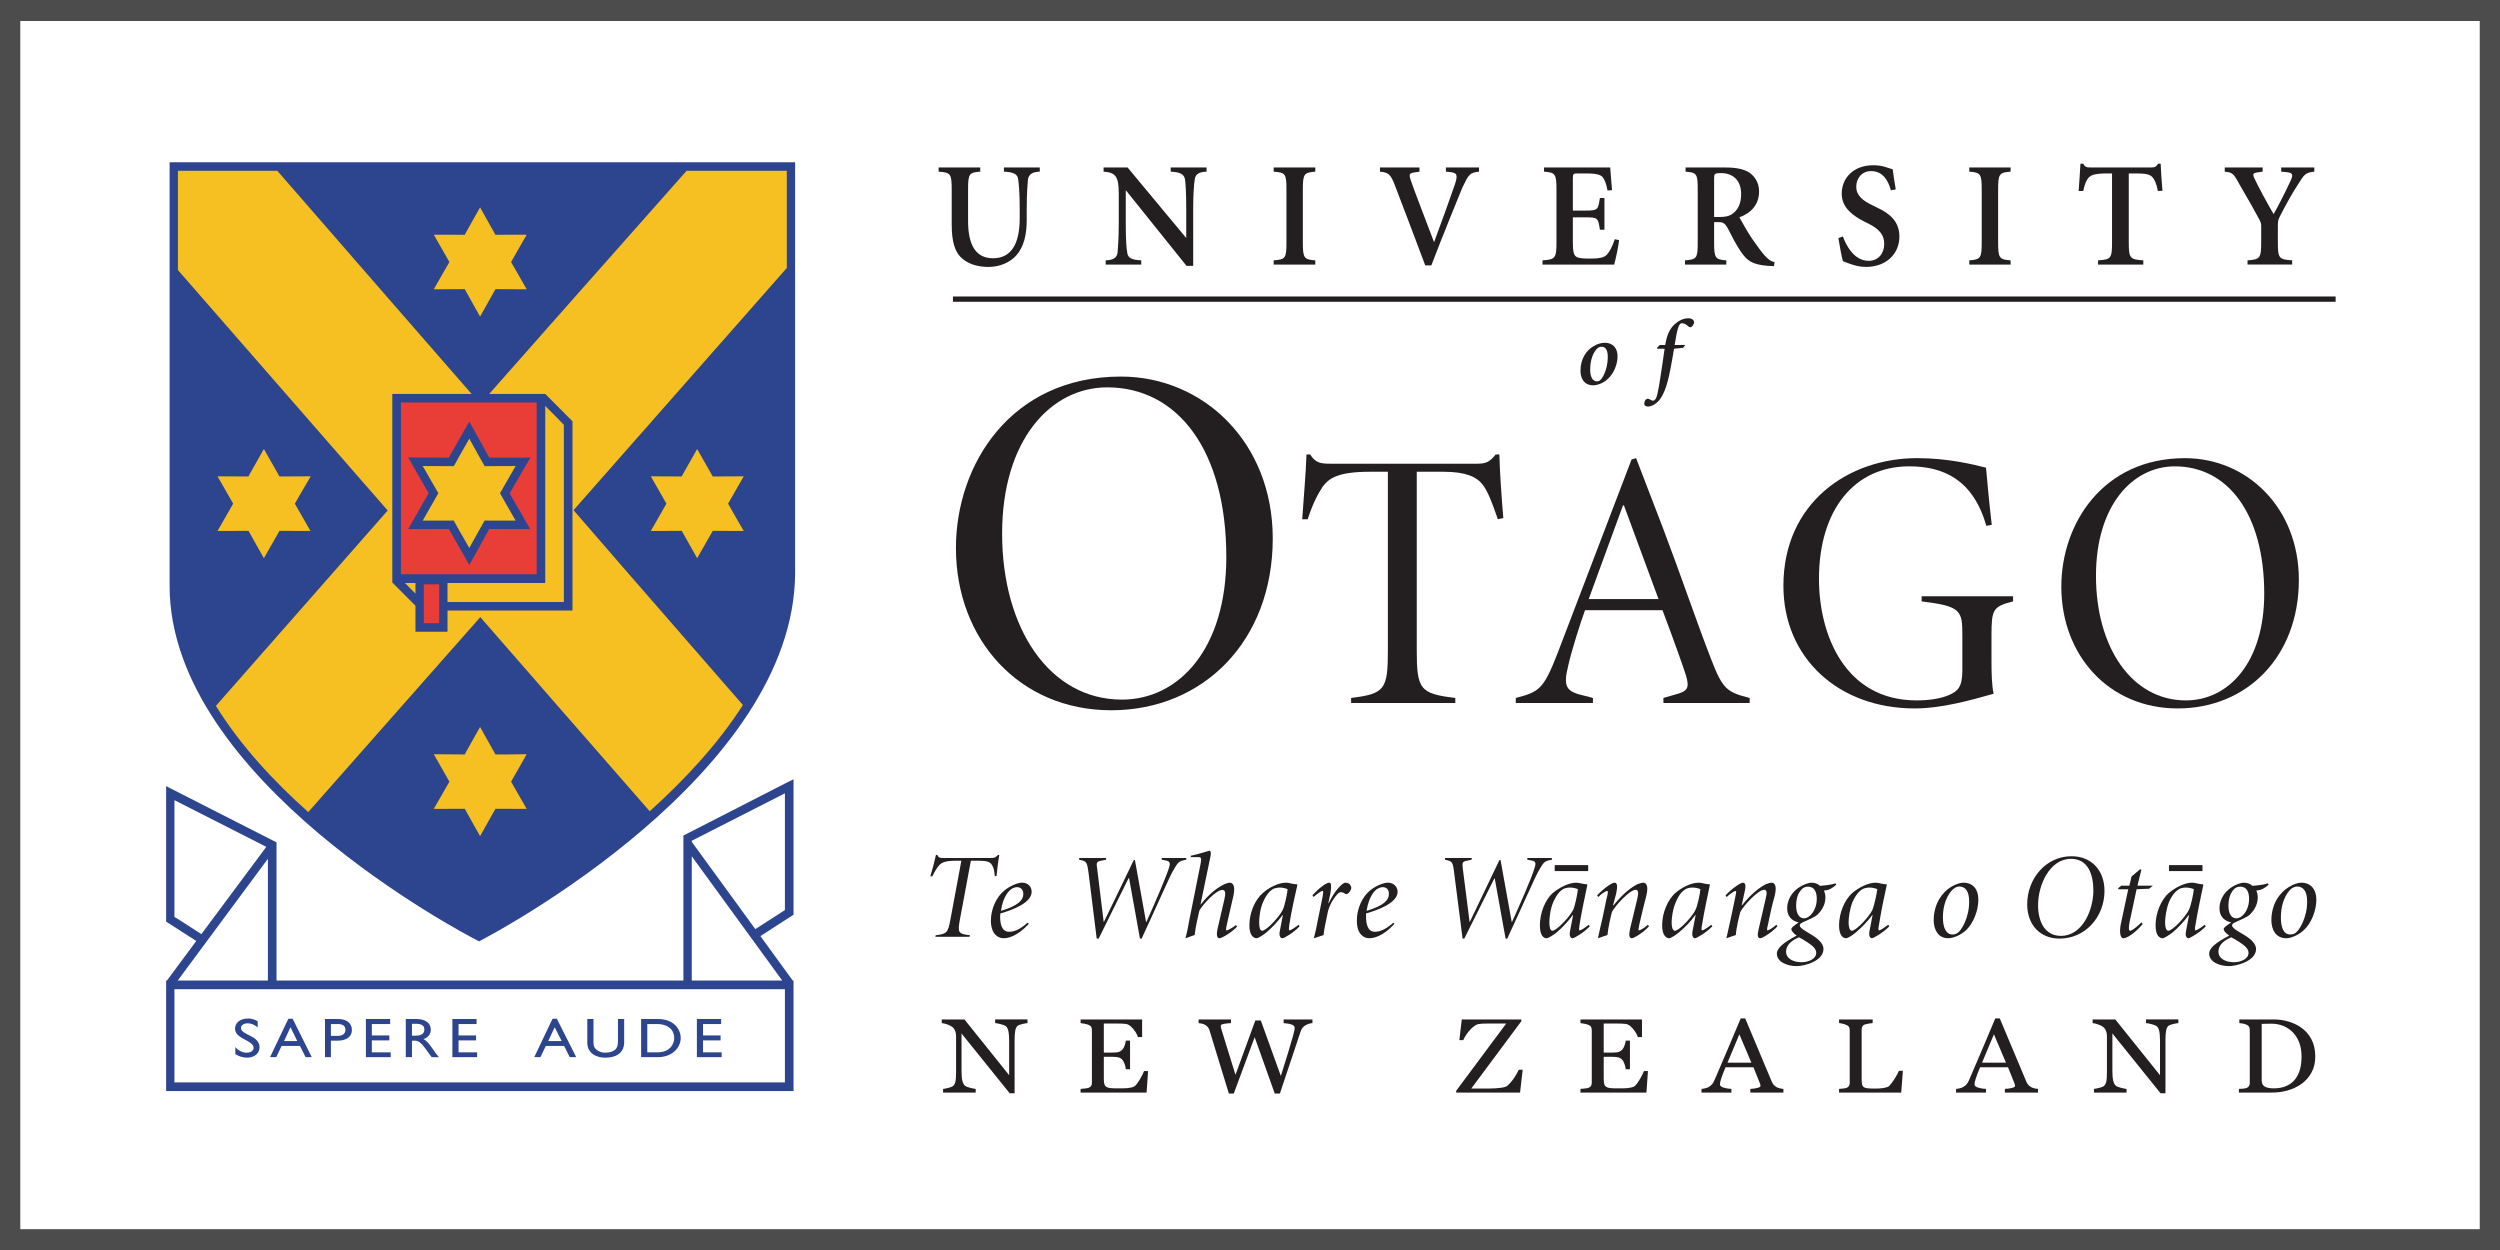 <?xml version="1.0" encoding="utf-8"?>
<!-- Generator: Adobe Illustrator 18.1.1, SVG Export Plug-In . SVG Version: 6.00 Build 0)  -->
<svg version="1.1" id="Layer_1" xmlns="http://www.w3.org/2000/svg" xmlns:xlink="http://www.w3.org/1999/xlink" x="0px" y="0px"
	 viewBox="0 0 160 80" enable-background="new 0 0 160 80" xml:space="preserve">
<rect x="0" y="0" fill-rule="evenodd" clip-rule="evenodd" fill="#4D4C4C" width="160" height="80"/>
<polygon fill-rule="evenodd" clip-rule="evenodd" fill="#FFFFFF" points="158.703,78.667 1.299,78.667 
	1.299,1.344 158.703,1.344 158.703,78.667 158.703,78.667 "/>
<path fill-rule="evenodd" clip-rule="evenodd" fill="#231F20" d="M61.18,35.072
	c0,5.863,4.064,10.385,9.935,10.385c5.889,0,10.341-4.428,10.341-10.995
	c0-6.159-4.451-10.362-9.719-10.362C64.698,24.101,61.18,29.727,61.18,35.072
	L61.18,35.072L61.18,35.072L61.18,35.072z M64.136,34.149
	c0-5.994,3.11-9.358,6.726-9.358c4.51,0,7.622,4.022,7.622,10.868
	c0,5.839-3.014,9.116-6.687,9.116C67.169,44.774,64.136,40.218,64.136,34.149
	L64.136,34.149L64.136,34.149L64.136,34.149z"/>
<path fill-rule="evenodd" clip-rule="evenodd" fill="#231F20" d="M85.151,29.677
	c-0.623,0-0.953-0.042-1.302-0.592h-0.234c-0.04,1.206-0.175,2.718-0.274,4.148
	h0.352c0.33-1.042,0.699-1.699,0.972-2.102
	c0.348-0.469,0.894-0.938,2.954-0.938h1.205v11.384
	c0,2.543-0.175,2.823-2.352,3.091v0.322h6.668v-0.322
	c-2.274-0.269-2.468-0.548-2.468-3.091V30.193h1.73
	c1.421,0,2.099,0.333,2.47,0.799c0.349,0.452,0.602,1.11,0.99,2.241
	l0.351-0.078c-0.117-1.352-0.233-3.078-0.253-4.07h-0.234
	c-0.368,0.452-0.583,0.592-1.184,0.592H85.151L85.151,29.677L85.151,29.677
	L85.151,29.677z"/>
<path fill-rule="evenodd" clip-rule="evenodd" fill="#231F20" d="M101.947,44.99v-0.322l-0.485-0.126
	c-1.243-0.275-1.44-0.564-1.088-1.975c0.212-0.944,0.795-2.783,1.069-3.514
	h4.957c0.682,1.81,1.342,3.649,1.517,4.22
	c0.194,0.726,0.137,0.961-0.7,1.176l-0.758,0.219v0.322h5.52v-0.322
	c-1.438-0.362-1.729-0.548-2.467-2.481c-0.935-2.403-1.944-5.395-3.072-8.362
	l-1.731-4.504l-0.29,0.089l-4.744,12.423c-0.895,2.287-1.168,2.447-2.665,2.836
	v0.322H101.947L101.947,44.99L101.947,44.99L101.947,44.99z M103.872,32.344h0.059
	l2.215,5.998h-4.47L103.872,32.344L103.872,32.344L103.872,32.344L103.872,32.344z"/>
<path fill-rule="evenodd" clip-rule="evenodd" fill="#231F20" d="M127.473,33.589
	c-0.194-1.63-0.29-2.858-0.368-3.658c-0.817-0.204-2.412-0.61-4.414-0.61
	c-4.393,0-8.553,2.846-8.553,8.176c0,4.621,3.537,7.843,8.398,7.843
	c1.75,0,3.616-0.536,5.056-0.94c-0.118-0.541-0.137-1.297-0.137-2.145v-1.598
	c0-1.652,0.096-1.839,1.381-2.168v-0.327h-5.852v0.327
	c2.527,0.308,2.606,0.583,2.606,2.168v2.258c0,1.084-0.312,1.319-0.835,1.559
	c-0.527,0.235-1.265,0.351-2.101,0.351c-4.569,0-6.24-4.19-6.24-7.775
	c0-4.454,2.294-7.204,5.773-7.204c2.159,0,4.083,0.816,4.938,3.808L127.473,33.589
	L127.473,33.589L127.473,33.589L127.473,33.589z"/>
<path fill-rule="evenodd" clip-rule="evenodd" fill="#231F20" d="M131.925,37.543
	c0,4.408,3.053,7.797,7.445,7.797c4.433,0,7.757-3.313,7.757-8.233
	c0-4.621-3.324-7.785-7.29-7.785C134.568,29.321,131.925,33.539,131.925,37.543
	L131.925,37.543L131.925,37.543L131.925,37.543z M134.142,36.855
	c0-4.498,2.331-7.008,5.054-7.008c3.365,0,5.715,3.013,5.715,8.149
	c0,4.387-2.273,6.83-5.014,6.83C136.416,44.825,134.142,41.409,134.142,36.855
	L134.142,36.855L134.142,36.855L134.142,36.855z"/>
<path fill-rule="evenodd" clip-rule="evenodd" fill="#231F20" d="M102.707,21.936
	c-0.196,0-0.467,0.063-0.72,0.221c-0.429,0.244-0.837,0.778-0.837,1.572
	c0,0.434,0.196,0.93,0.817,0.93c0.293,0,0.7-0.168,0.933-0.411
	c0.389-0.349,0.623-0.926,0.623-1.458C103.523,22.295,103.23,21.936,102.707,21.936
	L102.707,21.936L102.707,21.936L102.707,21.936z M102.51,22.19
	c0.234,0,0.389,0.21,0.389,0.65c0,0.79-0.349,1.462-0.564,1.539
	c-0.039,0.01-0.077,0.028-0.136,0.028c-0.272,0-0.428-0.297-0.428-0.749
	c0-0.906,0.389-1.351,0.564-1.437C102.395,22.205,102.451,22.19,102.51,22.19
	L102.51,22.19L102.51,22.19L102.51,22.19z"/>
<path fill-rule="evenodd" clip-rule="evenodd" fill="#231F20" d="M107.177,22.079
	c0.175-1.137,0.29-1.393,0.466-1.393c0.136,0,0.272,0.07,0.428,0.217
	c0.056,0.059,0.157,0.049,0.213,0c0.04-0.059,0.138-0.15,0.138-0.279
	c0-0.144-0.157-0.257-0.369-0.257c-0.39,0-0.741,0.233-0.994,0.506
	c-0.252,0.284-0.408,0.71-0.486,1.206h-0.349l-0.175,0.182l0.018,0.059h0.468
	c-0.077,0.512-0.136,0.98-0.253,1.72c-0.154,1.045-0.253,1.437-0.349,1.522
	c-0.04,0.049-0.08,0.083-0.135,0.083c-0.078,0-0.196-0.083-0.275-0.113
	c-0.077-0.033-0.135,0-0.193,0.038c-0.041,0.05-0.098,0.157-0.098,0.265
	c0,0.139,0.135,0.186,0.253,0.186c0.136,0,0.407-0.086,0.679-0.376
	c0.253-0.285,0.526-0.855,0.739-2.01c0.078-0.421,0.155-0.796,0.234-1.315
	l0.582-0.059l0.137-0.182H107.177L107.177,22.079L107.177,22.079L107.177,22.079z"/>
<path fill-rule="evenodd" clip-rule="evenodd" fill="#231F20" d="M60.072,10.718v0.268
	c0.758,0.058,0.837,0.114,0.837,1.14v2.217c0,1.128,0.194,1.815,0.699,2.224
	c0.466,0.396,1.089,0.516,1.672,0.516c0.66,0,1.321-0.258,1.749-0.721
	c0.506-0.562,0.681-1.359,0.681-2.289v-0.679c0-1.092,0.059-1.625,0.078-1.907
	c0.057-0.349,0.311-0.487,0.758-0.502v-0.268H64.252v0.268
	c0.62,0.033,0.875,0.153,0.913,0.502c0.038,0.282,0.096,0.816,0.096,1.907
	v0.575c0,1.676-0.564,2.559-1.709,2.559c-1.108,0-1.595-0.86-1.595-2.378v-2.025
	c0-1.026,0.077-1.083,0.778-1.14v-0.268H60.072L60.072,10.718L60.072,10.718
	L60.072,10.718z"/>
<path fill-rule="evenodd" clip-rule="evenodd" fill="#231F20" d="M70.629,10.718v0.268
	c0.758,0.058,0.972,0.279,0.972,1.404v1.871c0,1.085-0.058,1.622-0.077,1.915
	c-0.059,0.342-0.293,0.468-0.76,0.487v0.27h2.276v-0.27
	c-0.602-0.032-0.855-0.145-0.895-0.487c-0.057-0.293-0.096-0.83-0.096-1.915
	v-2.069h0.018l3.869,4.822h0.428v-3.619c0-1.092,0.059-1.625,0.099-1.907
	c0.037-0.349,0.29-0.487,0.758-0.502v-0.268h-2.296v0.268
	c0.605,0.033,0.857,0.153,0.916,0.502c0.037,0.282,0.078,0.816,0.078,1.907
	v1.816h-0.019l-3.735-4.493H70.629L70.629,10.718L70.629,10.718L70.629,10.718z"/>
<path fill-rule="evenodd" clip-rule="evenodd" fill="#231F20" d="M81.515,10.718v0.268
	c0.758,0.058,0.817,0.13,0.817,1.16v3.355c0,1.033-0.059,1.104-0.817,1.162
	v0.27h2.664v-0.27c-0.719-0.058-0.797-0.13-0.797-1.162V12.146
	c0-1.03,0.078-1.102,0.797-1.16v-0.268H81.515L81.515,10.718L81.515,10.718
	L81.515,10.718z"/>
<path fill-rule="evenodd" clip-rule="evenodd" fill="#231F20" d="M88.319,10.718v0.268
	c0.524,0.058,0.679,0.114,0.991,0.972c0.37,0.957,1.265,3.315,1.906,5.029
	h0.389c0.739-1.948,1.905-4.779,1.982-4.973
	c0.428-0.887,0.468-0.949,1.07-1.029v-0.268H92.538v0.268l0.271,0.027
	c0.43,0.053,0.507,0.159,0.311,0.769c-0.175,0.522-0.952,2.693-1.34,3.718
	c-0.564-1.497-1.302-3.388-1.497-3.979c-0.116-0.37-0.098-0.443,0.274-0.49
	l0.29-0.045v-0.268H88.319L88.319,10.718L88.319,10.718L88.319,10.718z"/>
<path fill-rule="evenodd" clip-rule="evenodd" fill="#231F20" d="M98.818,10.718v0.268
	c0.718,0.058,0.796,0.13,0.796,1.16v3.355c0,1.033-0.078,1.104-0.895,1.162
	v0.27h4.589c0.078-0.27,0.293-1.244,0.312-1.567l-0.274-0.055
	c-0.154,0.461-0.33,0.784-0.486,0.967c-0.195,0.24-0.622,0.271-1.108,0.271
	c-0.37,0-0.719-0.009-0.875-0.121c-0.175-0.124-0.214-0.392-0.214-0.944v-1.575
	h0.797c0.817,0,0.817,0.04,0.934,0.796h0.29v-2.033h-0.29
	c-0.117,0.747-0.117,0.805-0.934,0.805h-0.797v-2.032
	c0-0.345,0.021-0.345,0.37-0.345h0.467c0.583,0,0.894,0.06,1.049,0.214
	c0.135,0.151,0.253,0.42,0.331,0.877l0.29-0.019
	c-0.059-0.599-0.098-1.301-0.116-1.455H98.818L98.818,10.718L98.818,10.718
	L98.818,10.718z"/>
<path fill-rule="evenodd" clip-rule="evenodd" fill="#231F20" d="M109.704,11.426
	c0-0.311,0.019-0.348,0.467-0.348c0.602,0,1.262,0.348,1.262,1.338
	c0,0.46-0.114,0.923-0.505,1.229c-0.233,0.191-0.505,0.243-0.876,0.243h-0.349
	V11.426L109.704,11.426L109.704,11.426L109.704,11.426z M107.876,10.718v0.268
	c0.719,0.058,0.778,0.13,0.778,1.16v3.355c0,1.033-0.059,1.104-0.815,1.162
	v0.27h2.644v-0.27c-0.701-0.058-0.78-0.13-0.78-1.162v-1.284h0.312
	c0.272,0,0.388,0.1,0.546,0.362c0.252,0.498,0.561,1.11,0.872,1.553
	c0.371,0.532,0.682,0.801,1.711,0.883l0.389,0.017l0.041-0.255
	c-0.274-0.059-0.43-0.208-0.643-0.432c-0.175-0.199-0.429-0.537-0.797-1.066
	c-0.291-0.428-0.66-1.102-0.814-1.369c0.776-0.28,1.262-0.851,1.262-1.649
	c0-0.569-0.272-0.967-0.622-1.216c-0.389-0.24-0.876-0.326-1.557-0.326H107.876
	L107.876,10.718L107.876,10.718L107.876,10.718z"/>
<path fill-rule="evenodd" clip-rule="evenodd" fill="#231F20" d="M121.329,12.122
	c-0.096-0.533-0.153-0.95-0.194-1.283c-0.116-0.049-0.253-0.076-0.408-0.132
	c-0.253-0.094-0.582-0.132-0.835-0.132c-1.265,0-2.022,0.814-2.022,1.822
	c0,0.943,0.795,1.442,1.418,1.77l0.311,0.154
	c0.738,0.377,0.991,0.755,0.991,1.292c0,0.589-0.368,1.081-0.991,1.081
	c-0.972,0-1.477-1.062-1.652-1.56l-0.291,0.1
	c0.096,0.579,0.214,1.237,0.291,1.482c0.098,0.033,0.272,0.114,0.543,0.2
	c0.234,0.08,0.564,0.167,0.934,0.167c1.265,0,2.137-0.807,2.137-1.949
	c0-0.994-0.679-1.503-1.399-1.831l-0.252-0.129
	c-0.72-0.329-1.11-0.681-1.11-1.216c0-0.539,0.35-1.007,0.953-1.007
	c0.799,0,1.109,0.678,1.265,1.229L121.329,12.122L121.329,12.122L121.329,12.122
	L121.329,12.122z"/>
<path fill-rule="evenodd" clip-rule="evenodd" fill="#231F20" d="M126.035,10.718v0.268
	c0.717,0.058,0.795,0.13,0.795,1.16v3.355c0,1.033-0.078,1.104-0.795,1.162
	v0.27h2.642v-0.27c-0.719-0.058-0.797-0.13-0.797-1.162V12.146
	c0-1.03,0.078-1.102,0.797-1.16v-0.268H126.035L126.035,10.718L126.035,10.718
	L126.035,10.718z"/>
<path fill-rule="evenodd" clip-rule="evenodd" fill="#231F20" d="M133.325,12.223
	c0.098-0.452,0.213-0.701,0.331-0.835c0.154-0.177,0.387-0.287,1.203-0.287h0.311
	v4.4c0,1.033-0.058,1.104-0.894,1.162v0.27h2.896v-0.27
	c-0.855-0.058-0.931-0.13-0.931-1.162V11.1h0.487
	c0.582,0,0.872,0.06,1.027,0.238c0.137,0.15,0.253,0.397,0.349,0.885
	l0.293-0.014c-0.058-0.605-0.096-1.337-0.115-1.736h-0.155
	c-0.136,0.188-0.196,0.245-0.448,0.245h-3.868c-0.272,0-0.37-0.021-0.486-0.245
	h-0.176c-0.019,0.494-0.078,1.131-0.115,1.75H133.325L133.325,12.223
	L133.325,12.223L133.325,12.223z"/>
<path fill-rule="evenodd" clip-rule="evenodd" fill="#231F20" d="M142.384,10.718v0.268
	c0.484,0.058,0.544,0.083,0.932,0.796c0.642,1.094,0.974,1.695,1.284,2.272
	c0.135,0.267,0.116,0.313,0.116,0.524v0.922c0,1.033-0.078,1.104-0.875,1.162
	v0.27h2.857v-0.27c-0.855-0.058-0.915-0.13-0.915-1.162v-1.025
	c0-0.324,0.022-0.401,0.1-0.567c0.483-0.95,0.833-1.557,1.202-2.127
	c0.389-0.622,0.468-0.738,1.031-0.796v-0.268h-2.119v0.268l0.368,0.033
	c0.351,0.046,0.41,0.141,0.254,0.502c-0.293,0.651-0.816,1.679-1.108,2.183
	c-0.371-0.628-0.992-1.777-1.206-2.239c-0.155-0.306-0.115-0.388,0.118-0.422
	l0.387-0.058v-0.268H142.384L142.384,10.718L142.384,10.718L142.384,10.718z"/>
<polygon fill-rule="evenodd" clip-rule="evenodd" fill="#231F20" points="60.988,18.975 60.988,19.314 
	149.48,19.314 149.48,18.975 60.988,18.975 60.988,18.975 "/>
<polygon fill-rule="evenodd" clip-rule="evenodd" fill="#2D458F" points="50.787,58.54 50.787,49.874 
	50.389,50.069 43.738,53.474 43.738,53.972 43.738,62.756 17.698,62.756 
	17.698,54.133 17.698,53.912 10.632,50.314 10.632,50.768 10.632,58.984 
	12.561,60.222 10.682,62.756 10.682,62.756 10.632,62.756 10.632,62.913 
	10.632,69.328 10.632,69.83 50.787,69.83 50.787,69.328 50.787,62.913 
	50.787,62.756 50.734,62.756 48.667,59.91 50.787,58.54 50.787,58.54 "/>
<path fill-rule="evenodd" clip-rule="evenodd" fill="#FFFFFF" d="M50.063,62.756
	c-0.93-1.281-5.05-6.929-5.79-7.953c0,1.309,0,7.329,0,7.953H50.063L50.063,62.756
	L50.063,62.756z"/>
<path fill-rule="evenodd" clip-rule="evenodd" fill="#FFFFFF" d="M17.145,62.756c0-0.613,0-6.51,0-7.793
	c-0.741,0.994-4.842,6.529-5.773,7.793H17.145L17.145,62.756L17.145,62.756z"/>
<path fill-rule="evenodd" clip-rule="evenodd" fill="#FFFFFF" d="M50.234,63.308c0,0.487,0,5.482,0,5.964
	c-0.517,0-38.535,0-39.07,0c0-0.482,0-5.476,0-5.964
	C11.699,63.308,49.718,63.308,50.234,63.308L50.234,63.308L50.234,63.308z"/>
<path fill-rule="evenodd" clip-rule="evenodd" fill="#2D458F" d="M16.491,65.356
	c-0.191-0.109-0.396-0.172-0.602-0.172c-0.519,0-0.846,0.262-0.846,0.659
	c0,0.659,1.189,0.723,1.189,1.226c0,0.135-0.137,0.304-0.447,0.304
	c-0.257,0-0.517-0.125-0.724-0.359v0.452c0.242,0.147,0.483,0.225,0.776,0.225
	c0.43,0,0.775-0.281,0.775-0.658c0-0.783-1.19-0.775-1.19-1.243
	c0-0.166,0.173-0.298,0.432-0.298c0.189,0,0.413,0.068,0.637,0.263V65.356
	L16.491,65.356L16.491,65.356L16.491,65.356z"/>
<path fill-rule="evenodd" clip-rule="evenodd" fill="#2D458F" d="M18.73,65.201h-0.276l-1.171,2.457h0.397
	l0.343-0.718h1.174l0.362,0.718h0.395L18.73,65.201L18.73,65.201L18.73,65.201
	L18.73,65.201z M18.592,65.741l0.432,0.887H18.18L18.592,65.741L18.592,65.741
	L18.592,65.741L18.592,65.741z"/>
<path fill-rule="evenodd" clip-rule="evenodd" fill="#2D458F" d="M20.799,65.216v2.442h0.379v-1.054h0.413
	c0.639,0,0.931-0.296,0.931-0.682c0-0.382-0.277-0.706-0.878-0.706H20.799
	L20.799,65.216L20.799,65.216L20.799,65.216z M21.178,65.539h0.467
	c0.361,0,0.463,0.186,0.463,0.372c0,0.239-0.188,0.385-0.48,0.385h-0.45V65.539
	L21.178,65.539L21.178,65.539L21.178,65.539z"/>
<polygon fill-rule="evenodd" clip-rule="evenodd" fill="#2D458F" points="24.969,65.216 23.417,65.216 
	23.417,67.658 25.006,67.658 25.006,67.35 23.798,67.35 23.798,66.585 
	24.917,66.585 24.917,66.268 23.798,66.268 23.798,65.539 24.969,65.539 
	24.969,65.216 24.969,65.216 24.969,65.216 "/>
<path fill-rule="evenodd" clip-rule="evenodd" fill="#2D458F" d="M25.97,65.216v2.442h0.396v-1.054h0.172
	c0.19,0,0.362,0.049,0.724,0.557l0.362,0.498h0.466
	c-0.19-0.235-0.258-0.308-0.362-0.484c-0.225-0.307-0.362-0.529-0.62-0.672
	c0.292-0.107,0.463-0.31,0.463-0.602c0-0.419-0.343-0.684-0.911-0.684H25.97
	L25.97,65.216L25.97,65.216L25.97,65.216z M26.366,65.523h0.258
	c0.378,0,0.535,0.135,0.535,0.366c0,0.198-0.122,0.393-0.535,0.393h-0.258V65.523
	L26.366,65.523L26.366,65.523L26.366,65.523z"/>
<polygon fill-rule="evenodd" clip-rule="evenodd" fill="#2D458F" points="30.501,65.216 28.952,65.216 
	28.952,67.658 30.537,67.658 30.537,67.35 29.347,67.35 29.347,66.585 
	30.468,66.585 30.468,66.268 29.347,66.268 29.347,65.539 30.501,65.539 
	30.501,65.216 30.501,65.216 30.501,65.216 "/>
<path fill-rule="evenodd" clip-rule="evenodd" fill="#2D458F" d="M35.638,65.201h-0.275l-1.172,2.457h0.396
	l0.345-0.718h1.17l0.362,0.718h0.415L35.638,65.201L35.638,65.201L35.638,65.201
	L35.638,65.201z M35.5,65.741l0.447,0.887h-0.861L35.5,65.741L35.5,65.741
	L35.5,65.741L35.5,65.741z"/>
<path fill-rule="evenodd" clip-rule="evenodd" fill="#2D458F" d="M39.946,65.216h-0.396v1.42
	c0,0.231-0.034,0.409-0.172,0.538c-0.122,0.114-0.346,0.198-0.654,0.198
	c-0.225,0-0.414-0.073-0.569-0.212c-0.138-0.111-0.173-0.229-0.173-0.502v-1.443
	h-0.395v1.529c0,0.654,0.568,0.947,1.137,0.947c0.827,0,1.223-0.393,1.223-0.988
	V65.216L39.946,65.216L39.946,65.216L39.946,65.216z"/>
<path fill-rule="evenodd" clip-rule="evenodd" fill="#2D458F" d="M41.032,67.658h1.069
	c0.912,0,1.464-0.597,1.464-1.225c0-0.574-0.447-1.217-1.464-1.217h-1.069V67.658
	L41.032,67.658L41.032,67.658L41.032,67.658z M41.428,65.539h0.603
	c0.774,0,1.119,0.405,1.119,0.894c0,0.312-0.205,0.917-1.085,0.917h-0.638V65.539
	L41.428,65.539L41.428,65.539L41.428,65.539z"/>
<polygon fill-rule="evenodd" clip-rule="evenodd" fill="#2D458F" points="46.151,65.216 44.6,65.216 
	44.6,67.658 46.185,67.658 46.185,67.35 44.995,67.35 44.995,66.585 
	46.117,66.585 46.117,66.268 44.995,66.268 44.995,65.539 46.151,65.539 
	46.151,65.216 46.151,65.216 46.151,65.216 "/>
<path fill-rule="evenodd" clip-rule="evenodd" fill="#231F20" d="M60.366,54.911
	c-0.198,0-0.304-0.013-0.375-0.194h-0.09c-0.09,0.397-0.214,0.897-0.358,1.368
	h0.124c0.181-0.357,0.323-0.592,0.466-0.735
	c0.143-0.147,0.375-0.264,1.054-0.264h0.34l-0.697,3.75
	c-0.16,0.874-0.232,0.93-0.947,1.02l-0.018,0.1h2.18l0.036-0.1
	c-0.75-0.09-0.805-0.145-0.644-1.02l0.699-3.75h0.518
	c0.464,0,0.695,0.069,0.803,0.23c0.125,0.162,0.179,0.38,0.213,0.769
	l0.109-0.027c0.052-0.444,0.106-1.007,0.178-1.34h-0.088
	c-0.144,0.15-0.215,0.194-0.43,0.194H60.366L60.366,54.911L60.366,54.911
	L60.366,54.911z"/>
<path fill-rule="evenodd" clip-rule="evenodd" fill="#231F20" d="M65.758,59.055
	c-0.481,0.438-0.855,0.579-1.178,0.579c-0.483,0-0.571-0.549-0.571-0.948
	c0-0.041,0-0.125,0.016-0.227c0.768-0.214,2.001-0.678,2.001-1.382
	c0-0.323-0.232-0.587-0.607-0.587c-0.304,0-0.787,0.221-1.108,0.477
	c-0.554,0.434-0.893,1.221-0.893,1.947c0,0.917,0.5,1.133,0.805,1.133
	c0.267,0,0.857-0.093,1.625-0.922L65.758,59.055L65.758,59.055L65.758,59.055
	L65.758,59.055z M64.064,58.293c0.124-0.938,0.535-1.319,0.679-1.399
	c0.088-0.064,0.231-0.117,0.356-0.117c0.196,0,0.393,0.136,0.393,0.435
	C65.492,57.609,65.152,57.972,64.064,58.293L64.064,58.293L64.064,58.293
	L64.064,58.293z"/>
<path fill-rule="evenodd" clip-rule="evenodd" fill="#231F20" d="M70.797,54.911h-1.732v0.112
	c0.481,0.104,0.5,0.106,0.606,0.872l0.518,4.175h0.126l1.911-3.86h0.036
	l0.695,3.86h0.107c1.018-2.191,1.804-3.988,2-4.321
	c0.341-0.575,0.341-0.635,0.858-0.726v-0.112h-1.572v0.112l0.287,0.053
	c0.212,0.051,0.286,0.135,0.178,0.469c-0.215,0.666-0.947,2.355-1.447,3.462
	h-0.019l-0.714-3.963h-0.072l-1.91,3.952h-0.018l-0.412-3.371
	c-0.072-0.394-0.035-0.481,0.197-0.529l0.357-0.072L70.797,54.911L70.797,54.911
	L70.797,54.911L70.797,54.911z"/>
<path fill-rule="evenodd" clip-rule="evenodd" fill="#231F20" d="M76.458,59.84
	c0.037-0.428,0.232-1.278,0.303-1.562c0.232-0.418,1.074-1.321,1.466-1.321
	c0.232,0,0.215,0.246,0.126,0.635l-0.429,1.851
	c-0.088,0.413-0.037,0.607,0.125,0.607c0.124,0,0.751-0.347,1.126-0.745
	l-0.071-0.102c-0.235,0.182-0.519,0.342-0.59,0.342c-0.072,0-0.054-0.085,0-0.359
	l0.428-1.873c0.162-0.737-0.125-0.82-0.234-0.82
	c-0.088,0-0.195,0.032-0.321,0.085c-0.43,0.2-0.948,0.566-1.536,1.302H76.834
	l0.644-3.105c0.034-0.191,0.016-0.327-0.072-0.327
	c-0.054,0-0.59,0.19-1.196,0.321v0.086h0.446c0.232,0,0.25,0.044,0.178,0.445
	l-0.714,3.567c-0.071,0.387-0.143,0.789-0.251,1.182L76.458,59.84L76.458,59.84
	L76.458,59.84L76.458,59.84z"/>
<path fill-rule="evenodd" clip-rule="evenodd" fill="#231F20" d="M83.122,59.185
	c-0.234,0.174-0.518,0.359-0.589,0.359c-0.054,0-0.054-0.085-0.018-0.359
	c0.14-0.892,0.339-1.767,0.518-2.555l-0.036-0.035
	c-0.09,0-0.197-0.02-0.303-0.038c-0.144-0.033-0.269-0.065-0.393-0.065
	c-0.484,0-1.09,0.312-1.483,0.663c-0.5,0.433-0.858,1.26-0.858,2.072
	c0,0.664,0.285,0.821,0.464,0.821c0.109,0,0.501-0.26,0.626-0.374
	c0.375-0.316,0.714-0.68,1.036-1.113h0.018l-0.197,1.03
	c-0.072,0.367,0.071,0.457,0.179,0.457c0.089,0,0.714-0.355,1.088-0.765
	L83.122,59.185L83.122,59.185L83.122,59.185L83.122,59.185z M81.925,56.804
	c0.178,0,0.375,0.052,0.482,0.106c-0.018,0.293-0.197,1.095-0.303,1.293
	c-0.126,0.287-0.411,0.604-0.589,0.804c-0.304,0.329-0.608,0.562-0.734,0.562
	c-0.143,0-0.195-0.232-0.195-0.537c0-0.276,0.052-0.851,0.249-1.3
	c0.232-0.514,0.447-0.728,0.644-0.838C81.585,56.839,81.763,56.804,81.925,56.804
	L81.925,56.804L81.925,56.804L81.925,56.804z"/>
<path fill-rule="evenodd" clip-rule="evenodd" fill="#231F20" d="M84.711,59.84
	c0.018-0.296,0.126-0.785,0.285-1.539c0.09-0.302,0.215-0.584,0.43-0.871
	c0.196-0.287,0.321-0.332,0.392-0.332c0.073,0,0.178,0.032,0.25,0.092
	c0.054,0.039,0.125,0.039,0.197,0c0.072-0.055,0.143-0.14,0.177-0.235
	c0.055-0.079,0.055-0.191,0-0.261c-0.034-0.118-0.177-0.203-0.338-0.203
	c-0.179,0-0.661,0.465-1.072,1.32h-0.018l0.126-0.61
	c0.071-0.438,0.088-0.71-0.072-0.71c-0.197,0-0.678,0.37-1.072,0.804
	l0.071,0.115c0.181-0.17,0.484-0.391,0.572-0.391
	c0.072,0,0.054,0.139-0.034,0.584l-0.251,1.22
	c-0.072,0.408-0.16,0.826-0.267,1.225L84.711,59.84L84.711,59.84L84.711,59.84
	L84.711,59.84z"/>
<path fill-rule="evenodd" clip-rule="evenodd" fill="#231F20" d="M89.176,59.055
	c-0.5,0.438-0.874,0.579-1.196,0.579c-0.464,0-0.552-0.549-0.552-0.948
	c0-0.041,0-0.125,0-0.227c0.767-0.214,2.018-0.678,2.018-1.382
	c0-0.323-0.25-0.587-0.627-0.587c-0.286,0-0.785,0.221-1.107,0.477
	c-0.553,0.434-0.874,1.221-0.874,1.947c0,0.917,0.481,1.133,0.785,1.133
	c0.269,0,0.859-0.093,1.626-0.922L89.176,59.055L89.176,59.055L89.176,59.055
	L89.176,59.055z M87.462,58.293c0.143-0.938,0.536-1.319,0.678-1.399
	c0.106-0.064,0.232-0.117,0.358-0.117c0.215,0,0.393,0.136,0.393,0.435
	C88.891,57.609,88.552,57.972,87.462,58.293L87.462,58.293L87.462,58.293
	L87.462,58.293z"/>
<path fill-rule="evenodd" clip-rule="evenodd" fill="#231F20" d="M94.196,54.911h-1.716v0.112
	c0.466,0.104,0.501,0.106,0.59,0.872l0.536,4.175h0.108l1.929-3.86h0.018
	l0.697,3.86h0.107c1.018-2.191,1.803-3.988,2-4.321
	c0.339-0.575,0.339-0.635,0.857-0.726v-0.112h-1.572v0.112l0.287,0.053
	c0.231,0.051,0.286,0.135,0.177,0.469c-0.195,0.666-0.945,2.355-1.446,3.462
	h-0.018l-0.715-3.963h-0.071l-1.894,3.952h-0.016l-0.43-3.371
	c-0.054-0.394-0.036-0.481,0.215-0.529l0.339-0.072L94.196,54.911L94.196,54.911
	L94.196,54.911L94.196,54.911z"/>
<path fill-rule="evenodd" clip-rule="evenodd" fill="#231F20" d="M101.679,59.185
	c-0.214,0.174-0.5,0.359-0.571,0.359c-0.072,0-0.053-0.085-0.018-0.359
	c0.143-0.892,0.341-1.767,0.5-2.555l-0.018-0.035
	c-0.071,0-0.214-0.02-0.286-0.038c-0.16-0.033-0.303-0.065-0.412-0.065
	c-0.481,0-1.07,0.312-1.5,0.663c-0.481,0.433-0.821,1.26-0.821,2.072
	c0,0.664,0.249,0.821,0.428,0.821c0.125,0,0.519-0.26,0.642-0.374
	c0.375-0.316,0.716-0.68,1.036-1.113h0.02l-0.198,1.03
	c-0.071,0.367,0.072,0.457,0.162,0.457c0.108,0,0.715-0.355,1.107-0.765
	L101.679,59.185L101.679,59.185L101.679,59.185L101.679,59.185z M100.482,56.804
	c0.215,0,0.393,0.052,0.502,0.106c-0.019,0.293-0.197,1.095-0.287,1.293
	c-0.143,0.287-0.412,0.604-0.607,0.804c-0.304,0.329-0.606,0.562-0.733,0.562
	c-0.143,0-0.197-0.232-0.197-0.537c0-0.276,0.054-0.851,0.251-1.3
	c0.232-0.514,0.445-0.728,0.642-0.838
	C100.163,56.839,100.323,56.804,100.482,56.804L100.482,56.804L100.482,56.804
	L100.482,56.804z"/>
<path fill-rule="evenodd" clip-rule="evenodd" fill="#231F20" d="M102.877,59.84
	c0.036-0.428,0.231-1.278,0.285-1.468c0.232-0.446,1.144-1.416,1.518-1.427
	c0.215,0,0.181,0.257,0.091,0.645l-0.449,1.862
	c-0.088,0.408-0.052,0.596,0.126,0.596c0.109,0,0.715-0.347,1.089-0.765
	l-0.071-0.099c-0.197,0.182-0.484,0.359-0.572,0.359
	c-0.053,0-0.034-0.085,0.018-0.359c0.143-0.645,0.303-1.273,0.446-1.83
	c0.197-0.78-0.07-0.862-0.195-0.862c-0.072,0-0.197,0.032-0.357,0.094
	c-0.339,0.16-0.893,0.549-1.537,1.352h-0.034l0.197-0.736
	c0.088-0.438,0.106-0.71-0.108-0.71c-0.162,0-0.696,0.37-1.108,0.811
	l0.071,0.108c0.179-0.194,0.484-0.391,0.572-0.391
	c0.072,0,0.054,0.139-0.036,0.48l-0.267,1.274
	c-0.126,0.51-0.197,0.857-0.287,1.275L102.877,59.84L102.877,59.84L102.877,59.84
	L102.877,59.84z"/>
<path fill-rule="evenodd" clip-rule="evenodd" fill="#231F20" d="M109.52,59.185
	c-0.212,0.174-0.498,0.359-0.57,0.359c-0.071,0-0.071-0.085-0.019-0.359
	c0.143-0.892,0.34-1.767,0.5-2.555l-0.017-0.035
	c-0.09,0-0.216-0.02-0.304-0.038c-0.143-0.033-0.268-0.065-0.392-0.065
	c-0.5,0-1.091,0.312-1.503,0.663c-0.481,0.433-0.838,1.26-0.838,2.072
	c0,0.664,0.286,0.821,0.446,0.821c0.126,0,0.501-0.26,0.626-0.374
	c0.392-0.316,0.731-0.68,1.054-1.113h0.018l-0.198,1.03
	c-0.071,0.367,0.072,0.457,0.163,0.457c0.089,0,0.713-0.355,1.106-0.765
	L109.52,59.185L109.52,59.185L109.52,59.185L109.52,59.185z M108.324,56.804
	c0.198,0,0.395,0.052,0.501,0.106c-0.018,0.293-0.198,1.095-0.303,1.293
	c-0.126,0.287-0.412,0.604-0.59,0.804c-0.304,0.329-0.607,0.562-0.733,0.562
	c-0.144,0-0.215-0.232-0.215-0.537c0-0.276,0.071-0.851,0.269-1.3
	c0.214-0.514,0.446-0.728,0.642-0.838
	C108.003,56.839,108.163,56.804,108.324,56.804L108.324,56.804L108.324,56.804
	L108.324,56.804z"/>
<path fill-rule="evenodd" clip-rule="evenodd" fill="#231F20" d="M111.094,59.84
	c0.018-0.428,0.232-1.278,0.284-1.468c0.231-0.446,1.145-1.416,1.52-1.427
	c0.231,0,0.177,0.257,0.089,0.645l-0.43,1.862
	c-0.106,0.408-0.071,0.596,0.109,0.596c0.106,0,0.714-0.347,1.089-0.765
	l-0.072-0.099c-0.196,0.182-0.483,0.359-0.553,0.359
	c-0.054,0-0.054-0.085,0.018-0.359c0.125-0.645,0.268-1.273,0.428-1.83
	c0.197-0.78-0.071-0.862-0.196-0.862c-0.072,0-0.196,0.032-0.359,0.094
	c-0.321,0.16-0.893,0.549-1.534,1.352h-0.019l0.162-0.736
	c0.106-0.438,0.124-0.71-0.088-0.71c-0.144,0-0.699,0.37-1.108,0.811l0.071,0.108
	c0.196-0.194,0.499-0.391,0.571-0.391c0.072,0,0.037,0.139-0.035,0.48
	l-0.268,1.274c-0.125,0.51-0.178,0.857-0.287,1.275L111.094,59.84L111.094,59.84
	L111.094,59.84L111.094,59.84z"/>
<path fill-rule="evenodd" clip-rule="evenodd" fill="#231F20" d="M116.273,57.521
	c0,0.756-0.464,1.253-0.821,1.253c-0.268,0-0.5-0.263-0.5-0.807
	c0-0.341,0.071-0.664,0.214-0.868c0.16-0.256,0.323-0.352,0.556-0.352
	C116.112,56.747,116.273,57.079,116.273,57.521L116.273,57.521L116.273,57.521
	L116.273,57.521z M115.131,59.987c0.088,0.034,0.267,0.15,0.518,0.303
	c0.358,0.228,0.589,0.443,0.589,0.687c0,0.412-0.517,0.605-0.946,0.605
	c-0.464,0-0.983-0.194-0.983-0.684C114.308,60.54,114.576,60.226,115.131,59.987
	L115.131,59.987L115.131,59.987L115.131,59.987z M117.469,56.53
	c-0.16,0.065-0.393,0.112-0.982,0.165c-0.143-0.13-0.321-0.203-0.536-0.203
	c-0.231,0-0.679,0.167-1.001,0.445c-0.375,0.315-0.571,0.773-0.571,1.198
	c0,0.494,0.286,0.805,0.733,0.901c-0.357,0.248-0.466,0.338-0.466,0.433
	c0,0.08,0.109,0.249,0.341,0.409c-0.84,0.442-1.268,0.799-1.268,1.154
	c0,0.54,0.678,0.8,1.268,0.8c0.5,0,1.715-0.323,1.715-1.099
	c0-0.267-0.215-0.582-0.751-0.901c-0.323-0.202-0.768-0.427-0.768-0.605
	c0-0.065,0.053-0.127,0.142-0.172c0.466-0.216,0.804-0.35,1.002-0.524
	c0.215-0.221,0.5-0.564,0.5-1.114c0-0.145-0.036-0.287-0.091-0.426
	c0.072-0.012,0.107-0.012,0.144-0.012c0.179-0.023,0.392-0.14,0.643-0.357
	L117.469,56.53L117.469,56.53L117.469,56.53L117.469,56.53z"/>
<path fill-rule="evenodd" clip-rule="evenodd" fill="#231F20" d="M120.846,59.185
	c-0.234,0.174-0.501,0.359-0.572,0.359c-0.071,0-0.071-0.085-0.018-0.359
	c0.141-0.892,0.321-1.767,0.499-2.555l-0.018-0.035
	c-0.088,0-0.214-0.02-0.303-0.038c-0.143-0.033-0.286-0.065-0.393-0.065
	c-0.483,0-1.089,0.312-1.5,0.663c-0.483,0.433-0.841,1.26-0.841,2.072
	c0,0.664,0.269,0.821,0.447,0.821c0.125,0,0.518-0.26,0.625-0.374
	c0.376-0.316,0.733-0.68,1.055-1.113h0.018l-0.198,1.03
	c-0.068,0.367,0.072,0.457,0.163,0.457c0.088,0,0.714-0.355,1.107-0.765
	L120.846,59.185L120.846,59.185L120.846,59.185L120.846,59.185z M119.648,56.804
	c0.198,0,0.394,0.052,0.501,0.106c-0.035,0.293-0.216,1.095-0.303,1.293
	c-0.126,0.287-0.411,0.604-0.59,0.804c-0.303,0.329-0.608,0.562-0.733,0.562
	c-0.143,0-0.214-0.232-0.214-0.537c0-0.276,0.071-0.851,0.25-1.3
	c0.232-0.514,0.464-0.728,0.661-0.838
	C119.328,56.839,119.487,56.804,119.648,56.804L119.648,56.804L119.648,56.804
	L119.648,56.804z"/>
<path fill-rule="evenodd" clip-rule="evenodd" fill="#231F20" d="M125.65,56.492
	c-0.197,0-0.5,0.094-0.804,0.284c-0.518,0.322-1.089,1.036-1.089,2.124
	c0,0.542,0.25,1.148,0.929,1.148c0.34,0,0.821-0.22,1.144-0.516
	c0.48-0.465,0.785-1.267,0.785-1.96C126.615,56.937,126.294,56.492,125.65,56.492
	L125.65,56.492L125.65,56.492L125.65,56.492z M126.025,57.676
	c0.018,1.029-0.5,1.955-0.821,2.077c-0.072,0.037-0.144,0.055-0.232,0.055
	c-0.446,0-0.625-0.465-0.625-1.095c0-1.168,0.555-1.803,0.804-1.909
	c0.054-0.039,0.16-0.068,0.251-0.068
	C125.776,56.735,126.025,57.043,126.025,57.676L126.025,57.676L126.025,57.676
	L126.025,57.676z"/>
<path fill-rule="evenodd" clip-rule="evenodd" fill="#231F20" d="M129.741,57.879
	c0,1.306,0.821,2.191,2.071,2.191c1.645,0,2.875-1.383,2.875-3.055
	c0-1.296-0.819-2.216-2.107-2.216C130.938,54.799,129.741,56.224,129.741,57.879
	L129.741,57.879L129.741,57.879L129.741,57.879z M130.436,57.926
	c0-1.27,0.733-2.961,2.11-2.961c1.088,0,1.429,0.997,1.429,2.026
	c0,1.247-0.696,2.905-2.073,2.905C130.866,59.897,130.436,58.975,130.436,57.926
	L130.436,57.926L130.436,57.926L130.436,57.926z"/>
<path fill-rule="evenodd" clip-rule="evenodd" fill="#231F20" d="M136.207,56.912l-0.484,2.273
	c-0.106,0.585,0.019,0.864,0.163,0.864c0.355,0,1.016-0.61,1.248-0.922
	l-0.088-0.091c-0.16,0.165-0.572,0.532-0.714,0.532
	c-0.107,0-0.107-0.202-0.036-0.571l0.446-2.085l0.805-0.033l0.232-0.196h-0.982
	l0.249-1.011l-0.072-0.048l-0.553,0.47l-0.143,0.59h-0.517l-0.198,0.156
	l0.019,0.073H136.207L136.207,56.912L136.207,56.912L136.207,56.912z"/>
<path fill-rule="evenodd" clip-rule="evenodd" fill="#231F20" d="M141.102,59.185
	c-0.215,0.174-0.518,0.359-0.572,0.359c-0.072,0-0.072-0.085-0.018-0.359
	c0.143-0.892,0.339-1.767,0.501-2.555l-0.036-0.035
	c-0.072,0-0.198-0.02-0.287-0.038c-0.16-0.033-0.268-0.065-0.393-0.065
	c-0.5,0-1.07,0.312-1.5,0.663c-0.484,0.433-0.84,1.26-0.84,2.072
	c0,0.664,0.268,0.821,0.446,0.821c0.126,0,0.5-0.26,0.643-0.374
	c0.375-0.316,0.715-0.68,1.036-1.113h0.018l-0.195,1.03
	c-0.072,0.367,0.071,0.457,0.16,0.457c0.088,0,0.713-0.355,1.108-0.765
	L141.102,59.185L141.102,59.185L141.102,59.185L141.102,59.185z M139.905,56.804
	c0.195,0,0.392,0.052,0.499,0.106c-0.018,0.293-0.196,1.095-0.304,1.293
	c-0.124,0.287-0.41,0.604-0.59,0.804c-0.303,0.329-0.606,0.562-0.73,0.562
	c-0.143,0-0.215-0.232-0.215-0.537c0-0.276,0.072-0.851,0.249-1.3
	c0.232-0.514,0.464-0.728,0.662-0.838C139.582,56.839,139.742,56.804,139.905,56.804
	L139.905,56.804L139.905,56.804L139.905,56.804z"/>
<path fill-rule="evenodd" clip-rule="evenodd" fill="#231F20" d="M143.941,57.521
	c0,0.756-0.446,1.253-0.821,1.253c-0.286,0-0.5-0.263-0.5-0.807
	c0-0.341,0.071-0.664,0.215-0.868c0.143-0.256,0.321-0.352,0.552-0.352
	C143.78,56.747,143.941,57.079,143.941,57.521L143.941,57.521L143.941,57.521
	L143.941,57.521z M142.799,59.987c0.088,0.034,0.268,0.15,0.518,0.303
	c0.356,0.228,0.588,0.443,0.588,0.687c0,0.412-0.518,0.605-0.927,0.605
	c-0.483,0-0.999-0.194-0.999-0.684C141.977,60.54,142.244,60.226,142.799,59.987
	L142.799,59.987L142.799,59.987L142.799,59.987z M145.138,56.53
	c-0.162,0.065-0.393,0.112-0.983,0.165c-0.143-0.13-0.322-0.203-0.536-0.203
	c-0.25,0-0.68,0.167-1,0.445c-0.375,0.315-0.572,0.773-0.572,1.198
	c0,0.494,0.287,0.805,0.752,0.901c-0.377,0.248-0.484,0.338-0.484,0.433
	c0,0.08,0.107,0.249,0.359,0.409c-0.859,0.442-1.287,0.799-1.287,1.154
	c0,0.54,0.68,0.8,1.27,0.8c0.481,0,1.732-0.323,1.732-1.099
	c0-0.267-0.232-0.582-0.768-0.901c-0.34-0.202-0.769-0.427-0.769-0.605
	c0-0.065,0.055-0.127,0.144-0.172c0.464-0.216,0.804-0.35,1.001-0.524
	c0.212-0.221,0.499-0.564,0.499-1.114c0-0.145-0.035-0.287-0.088-0.426
	c0.071-0.012,0.106-0.012,0.125-0.012c0.196-0.023,0.409-0.14,0.662-0.357
	L145.138,56.53L145.138,56.53L145.138,56.53L145.138,56.53z"/>
<path fill-rule="evenodd" clip-rule="evenodd" fill="#231F20" d="M147.282,56.492
	c-0.198,0-0.501,0.094-0.805,0.284c-0.536,0.322-1.108,1.036-1.108,2.124
	c0,0.542,0.25,1.148,0.948,1.148c0.321,0,0.805-0.22,1.125-0.516
	c0.501-0.465,0.805-1.267,0.805-1.96
	C148.247,56.937,147.907,56.492,147.282,56.492L147.282,56.492L147.282,56.492
	L147.282,56.492z M147.656,57.676c0.018,1.029-0.518,1.955-0.821,2.077
	c-0.072,0.037-0.16,0.055-0.251,0.055c-0.447,0-0.607-0.465-0.607-1.095
	c0-1.168,0.535-1.803,0.786-1.909c0.072-0.039,0.16-0.068,0.25-0.068
	C147.405,56.735,147.656,57.043,147.656,57.676L147.656,57.676L147.656,57.676
	L147.656,57.676z"/>
<polygon fill-rule="evenodd" clip-rule="evenodd" fill="#231F20" points="99.502,55.367 99.502,55.749 
	101.644,55.749 101.644,55.367 99.502,55.367 99.502,55.367 "/>
<polygon fill-rule="evenodd" clip-rule="evenodd" fill="#231F20" points="138.814,55.367 138.814,55.749 
	140.958,55.749 140.958,55.367 138.814,55.367 138.814,55.367 "/>
<path fill-rule="evenodd" clip-rule="evenodd" fill="#FFFFFF" d="M48.34,59.463
	c1-0.647,1.809-1.166,1.894-1.22c0-0.277,0-6.69,0-7.471
	c-0.672,0.343-5.687,2.903-5.962,3.037c0,0.011,0,0.035,0,0.068L48.34,59.463
	L48.34,59.463L48.34,59.463z"/>
<path fill-rule="evenodd" clip-rule="evenodd" fill="#FFFFFF" d="M17.043,54.198
	c-0.812-0.408-5.239-2.663-5.878-2.987c0,0.783,0,7.195,0,7.474
	c0.104,0.049,0.81,0.513,1.724,1.099L17.043,54.198L17.043,54.198L17.043,54.198z"
	/>
<path fill-rule="evenodd" clip-rule="evenodd" fill="#2D458F" d="M50.632,10.385H10.855v27.117
	c0,12.403,18.871,22.267,19.682,22.679l0.118,0.067l0.122-0.067
	c0.828-0.422,20.111-10.615,20.111-23.561V10.385H50.632L50.632,10.385
	L50.632,10.385z"/>
<path fill-rule="evenodd" clip-rule="evenodd" fill="#F6C022" d="M47.545,45.121
	c-6.376-7.316-10.358-11.901-10.839-12.469c0.12-0.132,12.407-14.099,13.649-15.501
	c0-3.468,0-6.049,0-6.219c-0.138,0-2.689,0-6.413,0
	c-1.17,1.305-13.045,14.741-13.201,14.922
	c-0.155-0.181-11.873-13.618-12.992-14.922c-3.707,0-6.223,0-6.361,0
	c0,0.171,0,2.804,0,6.352c1.224,1.412,13.304,15.248,13.425,15.388
	c-0.121,0.138-10.063,11.446-10.995,12.503c1.55,2.507,3.67,4.802,5.91,6.797
	c0.898-1.023,10.858-12.309,11.012-12.476c0.138,0.171,9.945,11.399,10.842,12.425
	C43.788,49.928,45.944,47.633,47.545,45.121L47.545,45.121L47.545,45.121z"/>
<polygon fill-rule="evenodd" clip-rule="evenodd" fill="#2D458F" points="36.638,26.959 34.896,25.213 
	34.793,25.213 25.108,25.213 25.108,37.281 26.59,38.765 26.59,40.433 
	28.641,40.433 28.641,39.074 36.638,39.074 36.638,26.959 36.638,26.959 "/>
<path fill-rule="evenodd" clip-rule="evenodd" fill="#F6C022" d="M25.917,37.311h0.673v0.678
	C26.348,37.764,26.108,37.498,25.917,37.311L25.917,37.311L25.917,37.311z"/>
<path fill-rule="evenodd" clip-rule="evenodd" fill="#F6C022" d="M36.086,38.529c-0.379,0-4.98,0-7.446,0
	v-1.217h6.255V25.979c0.38,0.374,1.087,1.096,1.191,1.21
	C36.086,27.411,36.086,38,36.086,38.529L36.086,38.529L36.086,38.529z"/>
<path fill-rule="evenodd" clip-rule="evenodd" fill="#E93E37" d="M28.107,37.396c0,0.41,0,2.07,0,2.488
	c-0.293,0-0.69,0-0.983,0c0-0.418,0-2.078,0-2.488
	C27.417,37.396,27.814,37.396,28.107,37.396L28.107,37.396L28.107,37.396z"/>
<path fill-rule="evenodd" clip-rule="evenodd" fill="#2D458F" d="M30.501,12.589
	c0,0-0.93,1.654-1.069,1.891c-0.274,0-2.6-0.01-2.6-0.01
	s1.17,2.056,1.308,2.3c-0.138,0.229-1.308,2.293-1.308,2.293
	s2.326-0.017,2.6-0.017c0.139,0.238,1.293,2.312,1.293,2.312
	s1.173-2.074,1.309-2.312c0.26,0,2.604,0.017,2.604,0.017
	s-1.173-2.053-1.327-2.293c0.155-0.244,1.345-2.29,1.345-2.29s-2.361,0-2.621,0
	c-0.137-0.232-1.309-2.305-1.309-2.305L30.501,12.589L30.501,12.589L30.501,12.589z"
	/>
<path fill-rule="evenodd" clip-rule="evenodd" fill="#F6C022" d="M29.813,14.895
	c0,0,0.619-1.1,0.912-1.622c0.293,0.523,0.984,1.754,0.984,1.754
	s1.413,0,1.999-0.006c-0.294,0.523-1,1.749-1,1.749
	s0.706,1.218,1,1.745c-0.586-0.009-1.999-0.01-1.999-0.01
	s-0.691,1.232-0.984,1.759c-0.293-0.527-0.981-1.759-0.981-1.759
	s-1.397,0.001-1.982,0.01c0.293-0.527,1-1.745,1-1.745
	s-0.707-1.234-1-1.749c0.585,0,1.982,0.006,1.982,0.006L29.813,14.895
	L29.813,14.895L29.813,14.895z"/>
<path fill-rule="evenodd" clip-rule="evenodd" fill="#2D458F" d="M30.501,45.852
	c0,0-0.93,1.65-1.069,1.883c-0.274,0-2.6,0-2.6,0s1.17,2.05,1.308,2.292
	c-0.138,0.239-1.308,2.287-1.308,2.287s2.326-0.005,2.6-0.011
	c0.139,0.244,1.293,2.308,1.293,2.308s1.173-2.064,1.309-2.308
	c0.26,0.007,2.604,0.011,2.604,0.011s-1.173-2.048-1.327-2.287
	c0.155-0.241,1.345-2.292,1.345-2.292s-2.361,0-2.621,0
	c-0.137-0.233-1.309-2.308-1.309-2.308L30.501,45.852L30.501,45.852L30.501,45.852z"
	/>
<path fill-rule="evenodd" clip-rule="evenodd" fill="#F6C022" d="M29.813,48.15
	c0,0,0.619-1.095,0.912-1.625c0.293,0.529,0.984,1.761,0.984,1.761
	s1.413,0,1.999-0.015c-0.294,0.534-1,1.755-1,1.755
	s0.706,1.221,1,1.743c-0.586,0-1.999-0.008-1.999-0.008
	s-0.691,1.232-0.984,1.753c-0.293-0.521-0.981-1.753-0.981-1.753
	s-1.397,0.008-1.982,0.008c0.293-0.523,1-1.743,1-1.743
	s-0.707-1.233-1-1.755c0.585,0,1.982,0.015,1.982,0.015L29.813,48.15
	L29.813,48.15L29.813,48.15z"/>
<path fill-rule="evenodd" clip-rule="evenodd" fill="#2D458F" d="M16.662,28.06
	c0,0-0.929,1.647-1.067,1.886c-0.259,0-2.604-0.007-2.604-0.007
	s1.174,2.058,1.312,2.294c-0.138,0.229-1.312,2.292-1.312,2.292
	s2.345-0.005,2.604-0.011c0.138,0.248,1.293,2.307,1.293,2.307
	s1.172-2.058,1.309-2.307c0.257,0.007,2.601,0.011,2.601,0.011
	s-1.189-2.05-1.309-2.292c0.139-0.236,1.326-2.291,1.326-2.291
	s-2.361,0.003-2.618,0.003c-0.138-0.232-1.309-2.3-1.309-2.3L16.662,28.06
	L16.662,28.06L16.662,28.06z"/>
<path fill-rule="evenodd" clip-rule="evenodd" fill="#F6C022" d="M15.974,30.355
	c0,0,0.621-1.1,0.914-1.618c0.293,0.518,1,1.758,1,1.758
	s1.395-0.003,1.998-0.01c-0.31,0.52-1.017,1.749-1.017,1.749
	s0.707,1.226,0.999,1.748c-0.602-0.001-1.98-0.008-1.98-0.008
	s-0.707,1.233-1,1.752c-0.294-0.519-0.983-1.752-0.983-1.752
	s-1.395,0.007-1.983,0.008c0.294-0.521,1.001-1.748,1.001-1.748
	s-0.707-1.229-1.001-1.749c0.589,0,1.983,0.01,1.983,0.01L15.974,30.355
	L15.974,30.355L15.974,30.355z"/>
<path fill-rule="evenodd" clip-rule="evenodd" fill="#2D458F" d="M44.393,28.06
	c0,0-0.93,1.647-1.069,1.886c-0.275,0-2.601-0.007-2.601-0.007
	s1.171,2.058,1.309,2.294c-0.138,0.229-1.309,2.292-1.309,2.292
	s2.326-0.005,2.601-0.011c0.139,0.248,1.293,2.307,1.293,2.307
	s1.17-2.058,1.309-2.307c0.259,0.007,2.586,0.011,2.586,0.011
	s-1.154-2.05-1.31-2.292c0.156-0.236,1.343-2.291,1.343-2.291
	s-2.36,0.003-2.619,0.003c-0.139-0.232-1.309-2.3-1.309-2.3L44.393,28.06
	L44.393,28.06L44.393,28.06z"/>
<path fill-rule="evenodd" clip-rule="evenodd" fill="#F6C022" d="M43.703,30.355
	c0,0,0.622-1.1,0.914-1.618c0.293,0.518,1,1.758,1,1.758
	s1.395-0.003,1.981-0.01c-0.293,0.52-1,1.749-1,1.749
	s0.69,1.226,1,1.748c-0.602-0.001-1.981-0.008-1.981-0.008
	s-0.707,1.233-1,1.752c-0.293-0.519-0.984-1.752-0.984-1.752
	s-1.395,0.007-1.981,0.008c0.294-0.521,0.999-1.748,0.999-1.748
	s-0.705-1.229-0.999-1.749c0.586,0,1.981,0.01,1.981,0.01L43.703,30.355
	L43.703,30.355L43.703,30.355z"/>
<path fill-rule="evenodd" clip-rule="evenodd" fill="#E93E37" d="M34.346,25.758c0,0.515,0,10.484,0,10.995
	c-0.5,0-8.186,0-8.686,0c0-0.51,0-10.48,0-10.995
	C26.16,25.758,33.846,25.758,34.346,25.758L34.346,25.758L34.346,25.758z"/>
<path fill-rule="evenodd" clip-rule="evenodd" fill="#2D458F" d="M29.795,27.394
	c0,0-0.931,1.659-1.068,1.894c-0.259,0-2.604-0.011-2.604-0.011
	s1.171,2.058,1.312,2.288c-0.14,0.252-1.312,2.298-1.312,2.298
	s2.345-0.008,2.604-0.008c0.137,0.242,1.309,2.303,1.309,2.303
	s1.154-2.061,1.276-2.303c0.274,0,2.618,0.008,2.618,0.008
	s-1.171-2.047-1.309-2.291c0.138-0.238,1.326-2.288,1.326-2.288
	s-2.361,0.003-2.635,0.003c-0.122-0.236-1.276-2.302-1.276-2.302L29.795,27.394
	L29.795,27.394L29.795,27.394z"/>
<path fill-rule="evenodd" clip-rule="evenodd" fill="#F6C022" d="M29.123,29.696
	c0,0,0.602-1.1,0.913-1.62c0.277,0.52,0.981,1.758,0.981,1.758
	s1.397-0.009,1.983-0.009c-0.293,0.519-1,1.741-1,1.741
	s0.689,1.227,1,1.753c-0.586-0.003-1.983-0.003-1.983-0.003
	s-0.705,1.231-0.981,1.754c-0.311-0.524-1-1.754-1-1.754
	s-1.397,0-1.982,0.003c0.293-0.526,1-1.753,1-1.753
	s-0.707-1.222-1-1.741c0.585,0,1.982,0.009,1.982,0.009L29.123,29.696
	L29.123,29.696L29.123,29.696z"/>
<path fill="#231F20" d="M65.759,65.479c-0.067,0.003-0.17,0.02-0.309,0.053
	c-0.138,0.033-0.238,0.067-0.298,0.102c-0.086,0.055-0.144,0.16-0.174,0.316
	c-0.03,0.156-0.044,0.354-0.044,0.594v3.427H64.622l-3.084-3.828v2.413
	c0,0.27,0.019,0.478,0.055,0.623c0.038,0.145,0.094,0.248,0.171,0.31
	c0.055,0.048,0.169,0.093,0.34,0.135c0.172,0.042,0.286,0.064,0.341,0.066
	v0.235h-2.087v-0.235c0.064-0.004,0.173-0.026,0.326-0.064
	c0.154-0.038,0.249-0.073,0.287-0.104c0.084-0.061,0.141-0.155,0.172-0.281
	c0.031-0.127,0.046-0.343,0.046-0.648v-2.305c0-0.101-0.019-0.202-0.057-0.304
	s-0.09-0.179-0.154-0.235c-0.086-0.072-0.202-0.134-0.35-0.186
	c-0.147-0.052-0.266-0.079-0.356-0.084v-0.234h1.453l2.86,3.567v-2.226
	c0-0.272-0.02-0.482-0.057-0.628c-0.038-0.146-0.094-0.244-0.165-0.292
	c-0.067-0.042-0.177-0.083-0.328-0.122c-0.152-0.04-0.267-0.061-0.345-0.067
	v-0.234h2.069V65.479z"/>
<path fill="#231F20" d="M73.478,68.547l-0.097,1.378h-4.223v-0.235
	c0.072-0.004,0.167-0.014,0.287-0.027c0.119-0.014,0.197-0.03,0.233-0.045
	c0.077-0.032,0.13-0.076,0.159-0.128c0.03-0.053,0.045-0.12,0.045-0.201
	v-3.364c0-0.072-0.014-0.136-0.039-0.193c-0.026-0.056-0.082-0.101-0.165-0.136
	c-0.064-0.029-0.151-0.054-0.26-0.076c-0.108-0.022-0.195-0.035-0.259-0.04
	v-0.234h3.937v1.127h-0.269c-0.048-0.167-0.152-0.345-0.31-0.532
	c-0.159-0.188-0.31-0.291-0.454-0.309c-0.074-0.009-0.162-0.015-0.265-0.02
	c-0.102-0.004-0.22-0.007-0.351-0.007H70.645v1.86h0.574
	c0.184,0,0.319-0.015,0.403-0.048c0.085-0.032,0.159-0.085,0.224-0.159
	c0.053-0.064,0.097-0.149,0.135-0.256c0.037-0.107,0.061-0.207,0.073-0.302
	h0.269v1.834h-0.269c-0.009-0.106-0.036-0.217-0.078-0.334
	c-0.042-0.118-0.085-0.203-0.13-0.256c-0.074-0.086-0.159-0.142-0.252-0.168
	c-0.095-0.026-0.22-0.04-0.375-0.04H70.645v1.403
	c0,0.141,0.011,0.252,0.032,0.333c0.022,0.081,0.064,0.142,0.125,0.184
	c0.062,0.042,0.148,0.069,0.255,0.081s0.26,0.018,0.459,0.018
	c0.079,0,0.183,0,0.312,0s0.238-0.004,0.327-0.014
	c0.09-0.009,0.184-0.025,0.281-0.048c0.096-0.023,0.165-0.054,0.206-0.094
	c0.11-0.106,0.225-0.265,0.346-0.479c0.121-0.215,0.198-0.373,0.231-0.473
	H73.478z"/>
<path fill="#231F20" d="M83.996,65.479c-0.06,0.003-0.13,0.015-0.208,0.038
	c-0.079,0.023-0.152,0.053-0.219,0.09c-0.084,0.049-0.151,0.104-0.202,0.166
	c-0.052,0.063-0.096,0.15-0.135,0.263c-0.17,0.507-0.367,1.101-0.592,1.779
	c-0.224,0.678-0.467,1.401-0.727,2.169h-0.33l-1.284-3.605l-1.336,3.605h-0.316
	c-0.237-0.77-0.482-1.568-0.735-2.396c-0.253-0.827-0.423-1.382-0.509-1.664
	c-0.022-0.067-0.054-0.128-0.096-0.181c-0.042-0.053-0.098-0.101-0.17-0.145
	c-0.061-0.038-0.13-0.066-0.21-0.084c-0.08-0.019-0.153-0.03-0.217-0.035
	v-0.234h2.074v0.234c-0.182,0.009-0.336,0.026-0.464,0.049
	c-0.128,0.025-0.192,0.065-0.192,0.122c0,0.022,0.003,0.051,0.01,0.088
	c0.008,0.036,0.014,0.066,0.018,0.087c0.055,0.194,0.153,0.513,0.293,0.96
	c0.14,0.446,0.346,1.115,0.622,2.004l1.27-3.479h0.351l1.282,3.553
	c0.172-0.546,0.321-1.023,0.446-1.432c0.125-0.408,0.228-0.758,0.309-1.049
	c0.058-0.205,0.094-0.345,0.108-0.42c0.015-0.076,0.021-0.14,0.021-0.193
	c0-0.075-0.055-0.137-0.167-0.188c-0.111-0.05-0.291-0.084-0.539-0.102v-0.234
	h1.845V65.479z"/>
<path fill="#231F20" d="M97.452,68.464l-0.168,1.461h-4.088v-0.115l3.201-4.304h-1.173
	c-0.136,0-0.25,0.003-0.342,0.007s-0.177,0.013-0.253,0.026
	c-0.158,0.028-0.335,0.148-0.532,0.359c-0.197,0.212-0.346,0.435-0.447,0.669
	h-0.251l0.154-1.322h3.811v0.115l-3.201,4.304h1.208
	c0.203,0,0.42-0.014,0.649-0.04c0.229-0.026,0.379-0.072,0.448-0.135
	c0.155-0.136,0.3-0.304,0.434-0.501c0.134-0.198,0.233-0.373,0.298-0.524
	H97.452z"/>
<path fill="#231F20" d="M105.469,68.547l-0.097,1.378h-4.223v-0.235
	c0.072-0.004,0.167-0.014,0.287-0.027c0.119-0.014,0.197-0.03,0.233-0.045
	c0.077-0.032,0.13-0.076,0.159-0.128c0.03-0.053,0.045-0.12,0.045-0.201
	v-3.364c0-0.072-0.014-0.136-0.039-0.193c-0.026-0.056-0.082-0.101-0.165-0.136
	c-0.064-0.029-0.151-0.054-0.26-0.076c-0.108-0.022-0.195-0.035-0.259-0.04
	v-0.234h3.937v1.127h-0.269c-0.048-0.167-0.152-0.345-0.31-0.532
	c-0.159-0.188-0.31-0.291-0.454-0.309c-0.074-0.009-0.162-0.015-0.265-0.02
	c-0.102-0.004-0.22-0.007-0.351-0.007h-0.8v1.86h0.574
	c0.184,0,0.319-0.015,0.403-0.048c0.085-0.032,0.159-0.085,0.224-0.159
	c0.053-0.064,0.097-0.149,0.135-0.256c0.037-0.107,0.061-0.207,0.073-0.302
	h0.269v1.834h-0.269c-0.009-0.106-0.036-0.217-0.078-0.334
	c-0.042-0.118-0.085-0.203-0.13-0.256c-0.074-0.086-0.159-0.142-0.252-0.168
	c-0.095-0.026-0.22-0.04-0.375-0.04h-0.574v1.403
	c0,0.141,0.011,0.252,0.032,0.333c0.022,0.081,0.064,0.142,0.125,0.184
	c0.062,0.042,0.148,0.069,0.255,0.081c0.107,0.012,0.26,0.018,0.459,0.018
	c0.079,0,0.183,0,0.312,0c0.129,0,0.238-0.004,0.327-0.014
	c0.09-0.009,0.184-0.025,0.281-0.048c0.096-0.023,0.165-0.054,0.206-0.094
	c0.11-0.106,0.225-0.265,0.346-0.479c0.121-0.215,0.198-0.373,0.231-0.473
	H105.469z"/>
<path fill="#231F20" d="M114.137,69.925h-2.115v-0.235c0.186-0.01,0.341-0.032,0.464-0.066
	c0.123-0.033,0.185-0.073,0.185-0.122c0-0.02-0.003-0.044-0.008-0.072
	c-0.004-0.029-0.012-0.054-0.021-0.076l-0.421-1.049h-1.786
	c-0.067,0.154-0.122,0.288-0.164,0.403c-0.042,0.114-0.079,0.22-0.113,0.316
	c-0.031,0.095-0.052,0.171-0.064,0.231c-0.013,0.06-0.018,0.107-0.018,0.145
	c0,0.088,0.075,0.156,0.225,0.205c0.151,0.049,0.321,0.077,0.51,0.085v0.235
	h-1.916v-0.235c0.062-0.004,0.14-0.016,0.233-0.038
	c0.093-0.02,0.17-0.049,0.229-0.084c0.096-0.059,0.17-0.121,0.223-0.186
	c0.052-0.065,0.104-0.154,0.154-0.269c0.256-0.588,0.538-1.247,0.847-1.979
	c0.308-0.733,0.583-1.384,0.825-1.956h0.287l1.696,4.037
	c0.036,0.085,0.076,0.154,0.122,0.207c0.045,0.053,0.108,0.105,0.19,0.155
	c0.055,0.031,0.126,0.056,0.215,0.078c0.089,0.02,0.162,0.032,0.223,0.034
	V69.925z M112.089,68.012l-0.77-1.816l-0.76,1.816H112.089z"/>
<path fill="#231F20" d="M121.785,68.533l-0.107,1.392h-3.977v-0.235
	c0.057-0.004,0.141-0.012,0.249-0.023c0.109-0.01,0.185-0.025,0.228-0.043
	c0.072-0.028,0.124-0.07,0.156-0.125c0.032-0.055,0.049-0.125,0.049-0.211
	v-3.351c0-0.075-0.014-0.141-0.041-0.198c-0.028-0.057-0.083-0.103-0.164-0.139
	c-0.055-0.026-0.132-0.052-0.231-0.077c-0.099-0.026-0.181-0.04-0.246-0.045
	v-0.234h2.148v0.234c-0.067,0.003-0.154,0.014-0.26,0.033
	c-0.107,0.02-0.183,0.038-0.231,0.053c-0.082,0.026-0.137,0.072-0.167,0.135
	c-0.03,0.064-0.045,0.132-0.045,0.205v3.143c0,0.146,0.009,0.258,0.024,0.339
	s0.052,0.142,0.109,0.186c0.055,0.04,0.136,0.066,0.246,0.078
	s0.261,0.018,0.457,0.018c0.089,0,0.181-0.002,0.276-0.006
	c0.096-0.004,0.186-0.014,0.272-0.026c0.084-0.014,0.161-0.032,0.232-0.055
	c0.07-0.023,0.122-0.052,0.155-0.088c0.098-0.101,0.212-0.254,0.343-0.46
	s0.221-0.372,0.27-0.5H121.785z"/>
<path fill="#231F20" d="M130.429,69.925h-2.115v-0.235c0.186-0.01,0.341-0.032,0.464-0.066
	c0.123-0.033,0.185-0.073,0.185-0.122c0-0.02-0.003-0.044-0.008-0.072
	c-0.004-0.029-0.012-0.054-0.021-0.076l-0.421-1.049h-1.786
	c-0.067,0.154-0.122,0.288-0.164,0.403c-0.042,0.114-0.079,0.22-0.113,0.316
	c-0.031,0.095-0.052,0.171-0.064,0.231c-0.013,0.06-0.018,0.107-0.018,0.145
	c0,0.088,0.075,0.156,0.225,0.205c0.151,0.049,0.321,0.077,0.51,0.085v0.235
	h-1.916v-0.235c0.062-0.004,0.14-0.016,0.233-0.038
	c0.093-0.02,0.17-0.049,0.229-0.084c0.096-0.059,0.17-0.121,0.223-0.186
	c0.052-0.065,0.104-0.154,0.154-0.269c0.256-0.588,0.538-1.247,0.847-1.979
	c0.308-0.733,0.583-1.384,0.825-1.956h0.287l1.696,4.037
	c0.036,0.085,0.076,0.154,0.122,0.207c0.045,0.053,0.108,0.105,0.19,0.155
	c0.055,0.031,0.126,0.056,0.215,0.078c0.089,0.02,0.162,0.032,0.223,0.034
	V69.925z M128.381,68.012l-0.77-1.816l-0.76,1.816H128.381z"/>
<path fill="#231F20" d="M139.414,65.479c-0.067,0.003-0.17,0.02-0.309,0.053
	c-0.138,0.033-0.238,0.067-0.298,0.102c-0.086,0.055-0.144,0.16-0.174,0.316
	c-0.03,0.156-0.044,0.354-0.044,0.594v3.427h-0.312l-3.084-3.828v2.413
	c0,0.27,0.019,0.478,0.055,0.623c0.038,0.145,0.094,0.248,0.171,0.31
	c0.055,0.048,0.169,0.093,0.34,0.135c0.172,0.042,0.286,0.064,0.341,0.066v0.235
	h-2.087v-0.235c0.064-0.004,0.173-0.026,0.326-0.064
	c0.154-0.038,0.249-0.073,0.287-0.104c0.084-0.061,0.141-0.155,0.172-0.281
	c0.031-0.127,0.046-0.343,0.046-0.648v-2.305c0-0.101-0.019-0.202-0.057-0.304
	s-0.09-0.179-0.154-0.235c-0.086-0.072-0.202-0.134-0.35-0.186
	c-0.147-0.052-0.266-0.079-0.356-0.084v-0.234h1.453l2.86,3.567v-2.226
	c0-0.272-0.02-0.482-0.057-0.628c-0.038-0.146-0.094-0.244-0.165-0.292
	c-0.067-0.042-0.177-0.083-0.328-0.122c-0.152-0.04-0.267-0.061-0.345-0.067
	v-0.234h2.069V65.479z"/>
<path fill="#231F20" d="M148.177,67.613c0,0.398-0.081,0.744-0.244,1.035
	c-0.163,0.293-0.374,0.532-0.634,0.719c-0.264,0.188-0.559,0.327-0.886,0.42
	c-0.327,0.092-0.665,0.138-1.015,0.138h-2.108v-0.235
	c0.069,0,0.159-0.006,0.271-0.018c0.111-0.012,0.184-0.026,0.22-0.041
	c0.072-0.029,0.124-0.071,0.156-0.127c0.032-0.056,0.049-0.124,0.049-0.203
	v-3.377c0-0.074-0.014-0.142-0.041-0.201c-0.028-0.059-0.083-0.107-0.164-0.142
	c-0.074-0.032-0.154-0.057-0.24-0.072c-0.086-0.015-0.16-0.025-0.223-0.03
	v-0.234h2.223c0.305,0,0.607,0.043,0.903,0.13
	c0.297,0.086,0.554,0.204,0.774,0.351c0.299,0.196,0.533,0.452,0.703,0.768
	C148.092,66.812,148.177,67.185,148.177,67.613z M147.299,67.611
	c0-0.314-0.045-0.598-0.136-0.851c-0.091-0.254-0.223-0.476-0.398-0.664
	c-0.165-0.18-0.368-0.322-0.607-0.425c-0.24-0.104-0.507-0.155-0.802-0.155
	c-0.098,0-0.209,0.002-0.332,0.005c-0.123,0.003-0.215,0.006-0.275,0.008v3.595
	c0,0.2,0.064,0.339,0.19,0.415c0.127,0.077,0.322,0.115,0.585,0.115
	c0.304,0,0.569-0.049,0.796-0.148c0.227-0.099,0.411-0.236,0.552-0.412
	c0.148-0.184,0.257-0.398,0.325-0.64
	C147.264,68.211,147.299,67.93,147.299,67.611z"/>
</svg>
